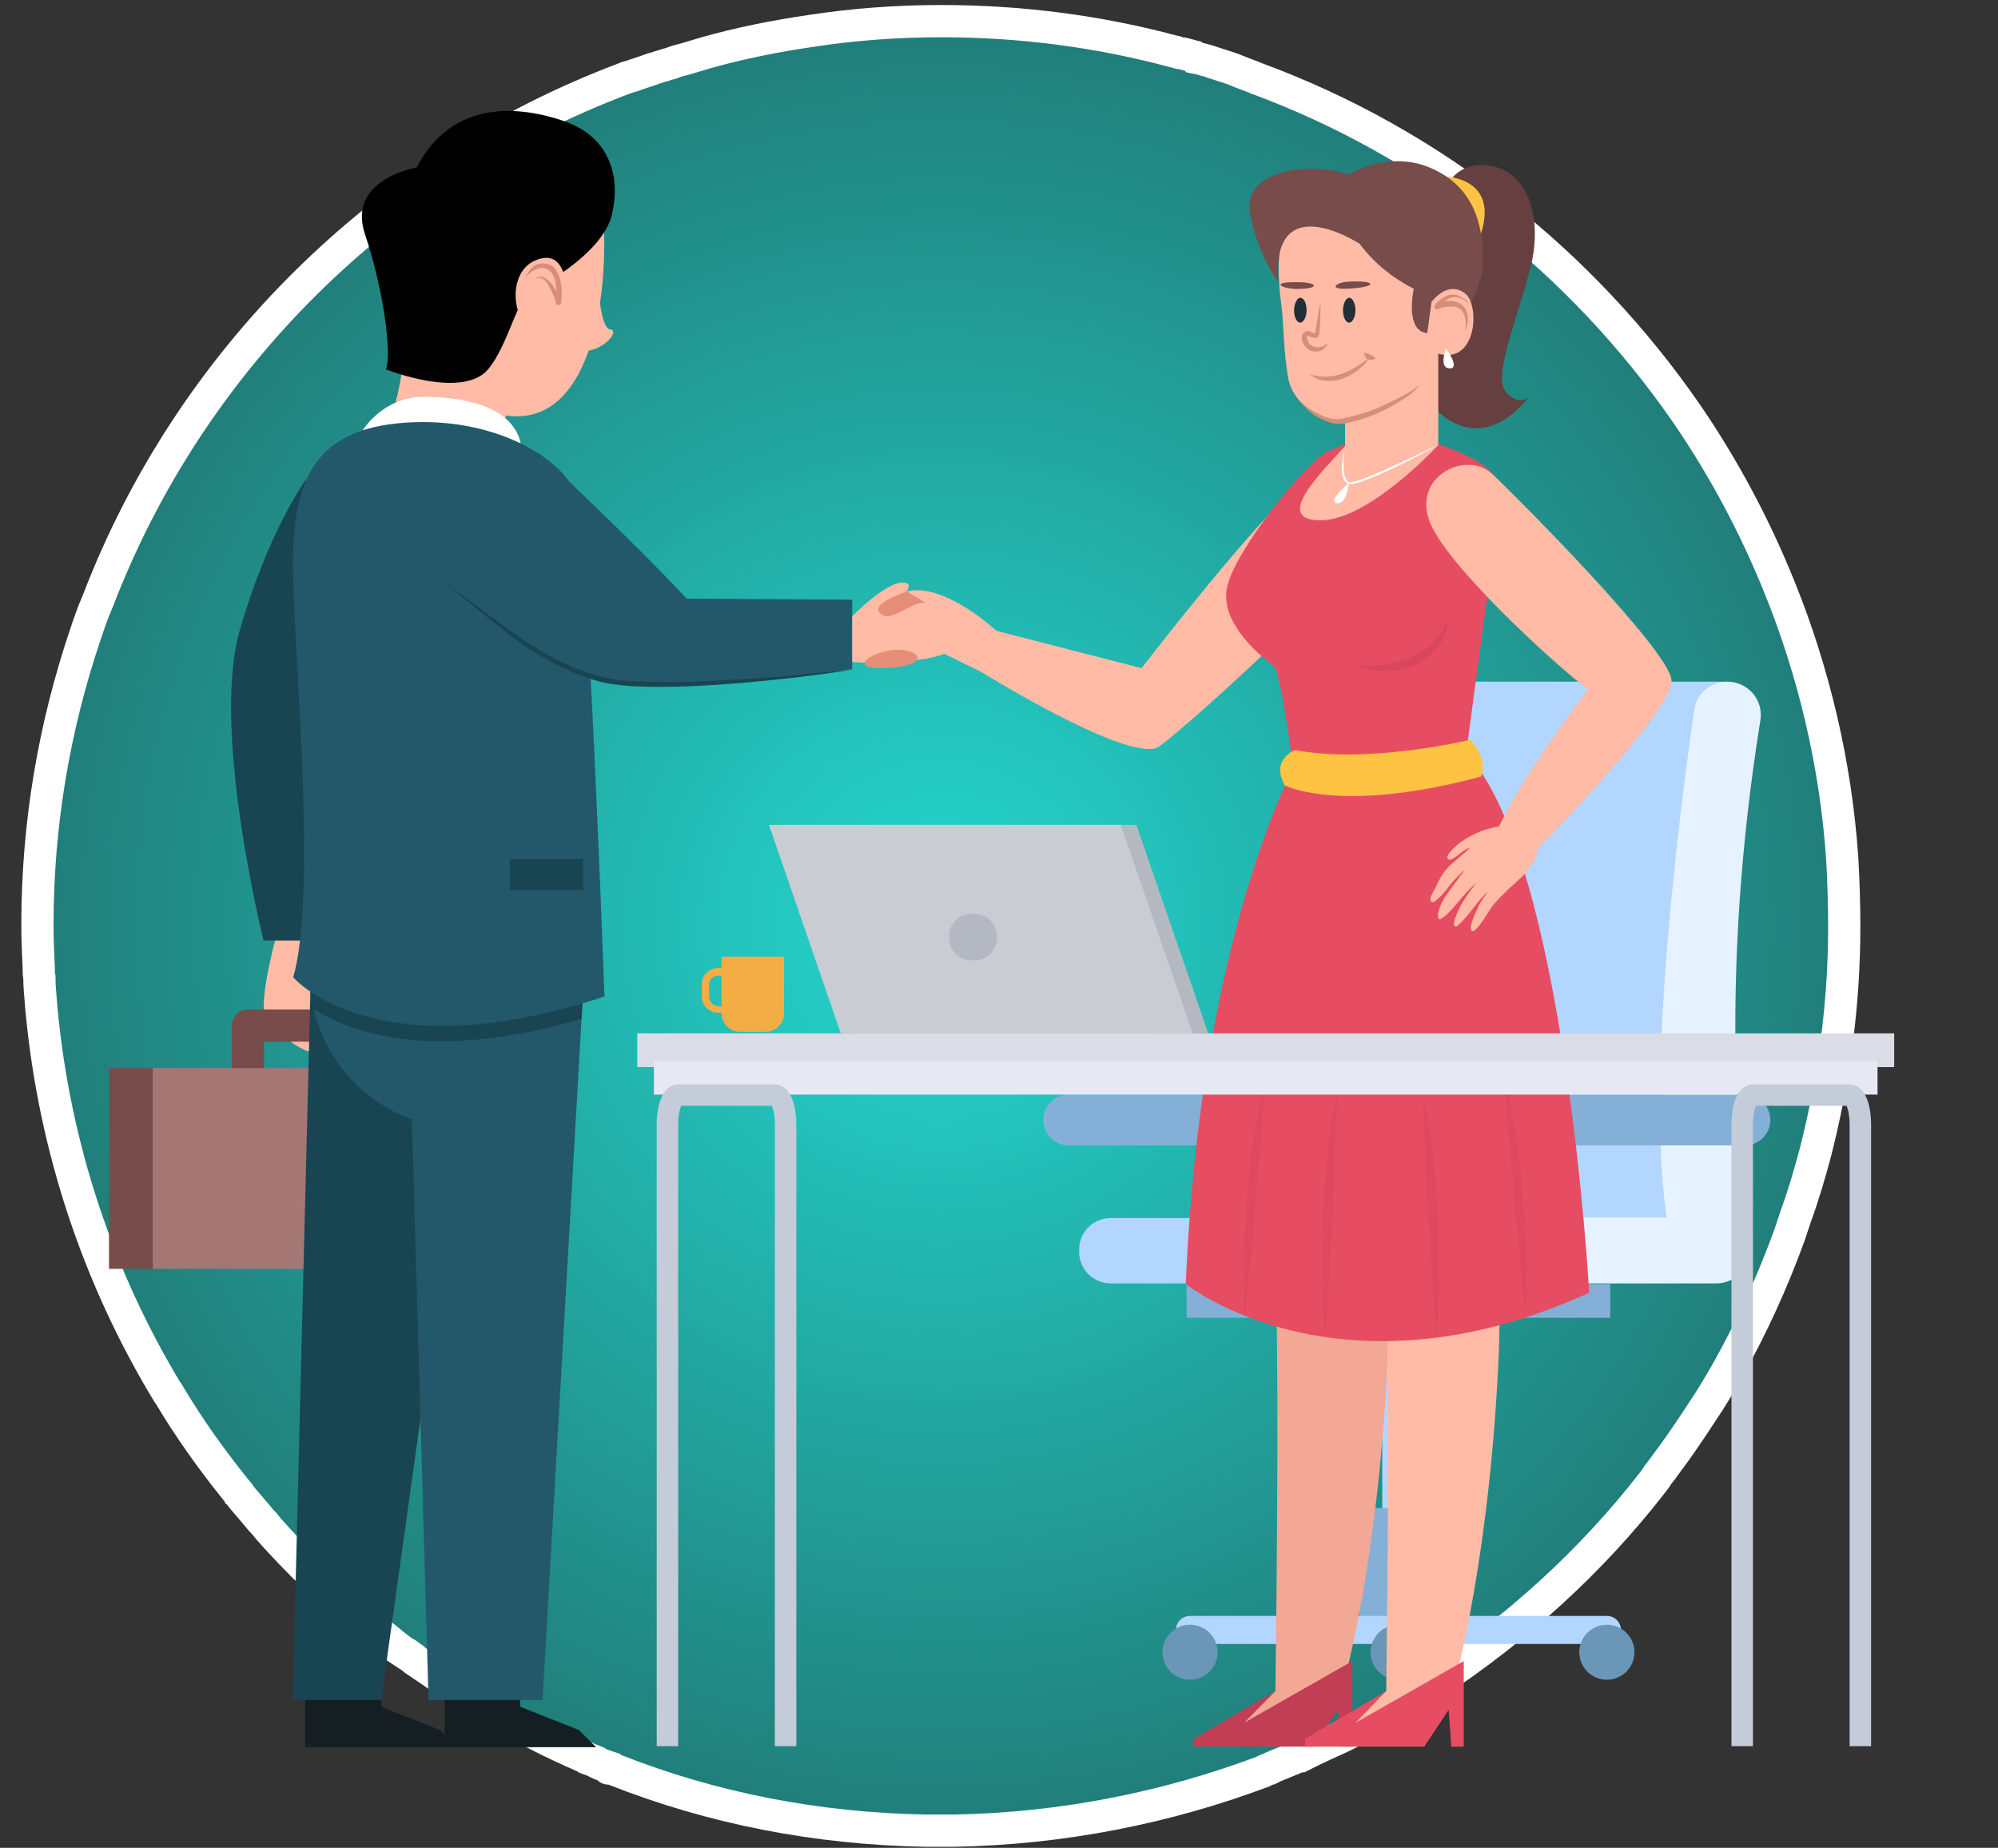 <svg width="186" height="172" viewBox="0 0 186 172" fill="none" xmlns="http://www.w3.org/2000/svg">
<rect x="0" y="0" width="186" height="172" fill="#333333" stroke="none"/>
<g clip-path="url(#clip0)">
<path d="M167.159 113.258L167.152 113.277L167.146 113.296L166.598 114.939C165.026 119.284 163.093 123.508 160.86 127.49C160.068 128.889 159.292 130.2 158.403 131.502L158.395 131.514L158.387 131.526C157.343 133.122 156.259 134.745 155.124 136.237L155.096 136.274L155.07 136.313C154.865 136.62 154.658 136.881 154.408 137.192L154.345 137.271L154.293 137.357C154.159 137.581 154.023 137.766 153.793 138.053L153.786 138.062L153.78 138.07C148.106 145.368 141.157 151.651 133.35 156.794C132.579 157.268 131.781 157.759 131.036 158.253C130.5 158.551 129.941 158.862 129.322 159.233L129.31 159.24L129.299 159.247C128.367 159.829 127.369 160.358 126.314 160.916L126.3 160.923L126.287 160.931C125.721 161.245 125.227 161.518 124.744 161.732L124.732 161.738L124.719 161.744C124.425 161.881 124.121 162.019 123.814 162.158C123.222 162.427 122.616 162.702 122.036 162.992L122.706 164.333L122.036 162.992C121.949 163.035 121.843 163.082 121.697 163.147L121.683 163.153C121.566 163.205 121.42 163.27 121.279 163.339C121.093 163.418 120.892 163.499 120.672 163.587L120.662 163.59C120.437 163.68 120.193 163.778 119.961 163.877C119.765 163.961 119.552 164.046 119.318 164.14C119.09 164.231 118.842 164.33 118.607 164.431L118.48 164.485L118.365 164.561C118.362 164.564 118.342 164.575 118.284 164.601C118.256 164.614 118.238 164.623 118.214 164.633C118.199 164.64 118.182 164.648 118.159 164.658C117.944 164.706 117.788 164.783 117.726 164.814C117.677 164.838 117.621 164.869 117.562 164.906C108.659 168.249 98.925 170.218 88.834 170.399H87.616H87.614H87.612H87.61H87.608H87.606H87.603H87.601H87.599H87.597H87.595H87.593H87.59H87.588H87.586H87.584H87.582H87.58H87.577H87.575H87.573H87.571H87.569H87.567H87.564H87.562H87.56H87.558H87.556H87.554H87.551H87.549H87.547H87.545H87.543H87.541H87.538H87.536H87.534H87.532H87.53H87.528H87.525H87.523H87.521H87.519H87.517H87.515H87.513H87.51H87.508H87.506H87.504H87.502H87.499H87.497H87.495H87.493H87.491H87.489H87.487H87.484H87.482H87.48H87.478H87.476H87.474H87.471H87.469H87.467H87.465H87.463H87.46H87.458H87.456H87.454H87.452H87.45H87.448H87.445H87.443H87.441H87.439H87.437H87.434H87.432H87.43H87.428H87.426H87.424H87.422H87.419H87.417H87.415H87.413H87.411H87.409H87.406H87.404H87.402H87.4H87.398H87.396H87.393H87.391H87.389H87.387H87.385H87.383H87.38H87.378H87.376H87.374H87.372H87.37H87.368H87.365H87.363H87.361H87.359H87.357H87.355H87.352H87.35H87.348H87.346H87.344H87.341H87.339H87.337H87.335H87.333H87.331H87.329H87.326H87.324H87.322H87.32H87.318H87.316H87.313H87.311H87.309H87.307H87.305H87.302H87.3H87.298H87.296H87.294H87.292H87.29H87.287H87.285H87.283H87.281H87.279H87.277H87.274H87.272H87.27H87.268H87.266H87.264H87.261H87.259H87.257H87.255H87.253H87.251H87.248H87.246H87.244H87.242H87.24H87.238H87.235H87.233H87.231H87.229H87.227H87.225H87.222H87.22H87.218H87.216H87.214H87.212H87.21H87.207H87.205H87.203H87.201H87.199H87.197H87.194H87.192H87.19H87.188H87.186H87.183H87.181H87.179H87.177H87.175H87.173H87.171H87.168H87.166H87.164H87.162H87.16H87.157H87.155H87.153H87.151H87.149H87.147H87.144H87.142H87.14H87.138H87.136H87.134H87.132H87.129H87.127H87.125H87.123H87.121H87.119H87.116H87.114H87.112H87.11H87.108H87.106H87.103H87.101H87.099H87.097H87.095H87.093H87.09H87.088H87.086H87.084H87.082H87.08H87.077H87.075H87.073H87.071H87.069H87.067H87.064H87.062H87.06H87.058H87.056H87.054H87.052H87.049H87.047H87.045H87.043H87.041H87.038H87.036H87.034H87.032H87.03H87.028H87.025H87.023H87.021H87.019H87.017H87.015H87.013H87.01H87.008H87.006H87.004H87.002H86.999H86.997H86.995H86.993H86.991H86.989H86.987H86.984H86.982H86.98H86.978H86.976H86.974H86.971H86.969H86.967H86.965H86.963H86.961H86.958H86.956H86.954H86.952H86.95H86.948H86.945H86.943H86.941H86.939H86.937H86.935H86.932H86.93H86.928H86.926H86.924H86.922H86.919H86.917H86.915H86.913H86.911H86.909H86.906H86.904H86.902H86.9H86.898H86.896H86.894H86.891H86.889H86.887H86.885H86.883H86.88H86.878H86.876H86.874H86.872H86.87H86.868H86.865H86.863H86.861H86.859H86.857H86.855H86.852H86.85H86.848H86.846H86.844H86.841H86.839H86.837H86.835H86.833H86.831H86.829H86.826H86.824H86.822H86.82H86.818H86.816H86.813H86.811H86.809H86.807H86.805H86.803H86.8H86.798H86.796H86.794H86.792H86.79H86.787H86.785H86.783H86.781H86.779H86.777H86.774H86.772H86.77H86.768H86.766H86.764H86.761H86.759H86.757H86.755H86.753H86.751H86.749H86.746H86.744H86.742H86.74H86.738H86.736H86.733H86.731H86.729H86.727H86.725H86.722H86.72H86.718H86.716H86.714H86.712H86.71H86.707H86.705H86.703H86.701H86.699H86.697H86.694H86.692H86.69H86.688H86.686H86.683H86.681H86.679H86.677H86.675H86.673H86.671H86.668H86.666H86.664H86.662H86.66H86.658H86.655H86.653H86.651H86.649H86.647H86.645H86.642H86.64H86.638H86.636H86.634H86.632H86.629H86.627H86.625H86.623H86.621H86.619H86.616H86.614H86.612H86.61H86.608H86.606H86.603H86.601H86.599H86.597H86.595H86.593H86.591H86.588H86.586H86.584H86.582H86.58H86.578H86.575H86.573H86.571H86.569H86.567H86.564H86.562H86.56H86.558H86.556H86.554H86.552H86.549H86.547H86.545H86.543H86.541H86.538H86.536H86.534H86.532H86.53H86.528H86.525H86.523H86.521H86.519H86.517H86.515H86.513H86.51H86.508H86.507H86.507H86.506H86.505H86.505H86.504H86.503H86.502H86.502H86.501H86.5H86.5H86.499H86.498H86.497H86.497H86.496H86.495H86.495H86.494H86.493H86.492H86.492H86.491H86.49H86.49H86.489H86.488H86.487H86.487H86.486H86.485H86.484H86.484H86.483H86.482H86.481H86.481H86.48H86.479H86.479H86.478H86.477H86.477H86.476H86.475H86.474H86.474H86.473H86.472H86.471H86.471H86.47H86.469H86.469H86.468H86.467H86.466H86.466H86.465H86.464H86.463H86.463H86.462H86.461H86.461H86.46H86.459H86.459H86.458H86.457H86.456H86.456H86.455H86.454H86.453H86.453H86.452H86.451H86.451H86.45H86.449H86.448H86.448H86.447H86.446H86.445H86.445H86.444H86.443H86.443H86.442H86.441H86.44H86.44H86.439H86.438H86.438H86.437H86.436H86.435H86.435H86.434H86.433H86.433H86.432H86.431H86.43H86.43H86.429H86.428H86.427H86.427H86.426H86.425H86.425H86.424H86.423H86.422H86.422H86.421H86.42H86.419H86.419H86.418H86.417H86.417H86.416H86.415H86.415H86.414H86.413H86.412H86.412H86.411H86.41H86.409H86.409H86.408H86.407H86.406H86.406H86.405H86.404H86.404H86.403H86.402H86.401H86.401H86.4H86.399H86.399H86.398H86.397H86.396H86.396H86.395H86.394H86.394H86.393H86.392H86.391H86.391H86.39H86.389H86.388H86.388H86.387H86.386H86.386H86.385H86.384H86.383H86.383H86.382H86.381H86.38H86.38H86.379H86.378H86.378H86.377H86.376H86.376H86.375H86.374H86.373H86.373H86.372H86.371H86.371H86.37H86.369H86.368H86.368H86.367H86.366H86.365H86.365H86.364H86.363H86.362H86.362H86.361H86.36H86.36H86.359H86.358H86.358H86.357H86.356H86.355H86.355H86.354H86.353H86.352H86.352H86.351H86.35H86.35H86.349H86.348H86.347H86.347H86.346H86.345H86.344H86.344H86.343H86.342H86.342H86.341H86.34H86.339H86.339H86.338H86.337H86.337H86.336H86.335H86.334H86.334H86.333H86.332H86.332H86.331H86.33H86.329H86.329H86.328H86.327H86.326H86.326H86.325H86.324H86.324H86.323H86.322H86.321H86.321H86.32H86.319H86.319H86.318H86.317H86.316H86.316H86.315H86.314H86.314H86.313H86.312H86.311H86.311H86.31H86.309H86.308H86.308H86.307H86.306H86.305H86.305H86.304H86.303H86.303H86.302H86.301H86.3H86.3H86.299H86.298H86.298H86.297H86.296H86.295H86.295H86.294H86.293H86.293H86.292H86.291H86.29H86.29H86.289H86.288H86.287H86.287H86.286H86.285H86.285H86.284H86.283H86.282H86.282H86.281H86.28H86.28H86.279H86.278H86.277H86.277H86.276H86.275H86.275H86.274H86.273H86.272H86.272H86.271H86.27H86.269H86.269H86.268H86.267H86.267H86.266H86.265H86.264H86.264H86.263H86.262H86.261H86.261H86.26H86.259H86.259H86.258H86.257H86.257H86.256H86.255H86.254H86.254H86.253H86.252H86.251H86.251H86.25H86.249H86.249H86.248H86.247H86.246H86.246H86.245H86.244H86.243H86.243H86.242H86.241H86.241H86.24H86.239H86.238H86.238H86.237H86.236H86.236H86.235H86.234H86.233H86.233H86.232H86.231H86.231H86.23H86.229H86.228H86.228H86.227H86.226H86.225H86.225H86.224H86.223H86.223H86.222H86.221H86.22H86.22H86.219H86.218H86.218H86.217H86.216H86.215H86.215H86.214H86.213H86.213H86.212H86.211H86.21H86.21H86.209H86.208H86.207H86.207H86.206H86.205H86.204H86.204H86.203H86.202H86.202H86.201H86.2H86.2H86.199H86.198H86.197H86.197H86.196H86.195H86.194H86.194H86.193H86.192H86.192H86.191H86.19H86.189H86.189H86.188H86.187H86.186H86.186H86.185H86.184H86.184H86.183H86.182H86.181H86.181H86.18H86.179H86.179H86.178H86.177H86.176H86.176H86.175H86.174H86.174H86.173H86.172H86.171H86.171H86.17H86.169H86.168H86.168H86.167H86.166H86.166H86.165H86.164H86.163H86.163H86.162H86.161H86.16H86.16H86.159H86.158H86.158H86.157H86.156H86.156H86.155H86.154H86.153H86.153C75.95 170.217 66.242 168.29 57.263 164.746L57.199 164.714C57.117 164.673 57.044 164.644 56.986 164.623C56.978 164.621 56.97 164.618 56.962 164.615L56.907 164.56L56.571 164.448C56.189 164.321 55.919 164.229 55.66 164.099L55.508 164.023L55.462 163.978L55.176 163.863C55.062 163.818 54.955 163.781 54.875 163.753L54.818 163.734C54.761 163.714 54.723 163.702 54.684 163.687C54.657 163.677 54.64 163.67 54.629 163.666L54.52 163.583L54.362 163.514C52.833 162.842 51.391 162.181 50.019 161.466L50.008 161.46L49.996 161.454C49.617 161.265 49.329 161.119 49.049 160.932L48.976 160.884L48.899 160.844C45.941 159.336 43.111 157.651 40.406 155.729L40.397 155.723C40.075 155.498 39.74 155.275 39.422 155.063L39.415 155.058C39.127 154.866 38.853 154.684 38.593 154.504C38.584 154.495 38.575 154.485 38.566 154.476L38.461 154.371L38.337 154.289C38.338 154.289 38.334 154.287 38.325 154.28C38.321 154.277 38.316 154.273 38.311 154.269C38.303 154.264 38.295 154.258 38.285 154.25C38.279 154.245 38.171 154.16 38.135 154.133C38.015 154.04 37.825 153.9 37.584 153.777C37.58 153.774 37.575 153.771 37.568 153.766L37.561 153.761C37.529 153.74 37.473 153.703 37.398 153.659C36.934 153.311 36.511 152.99 36.092 152.624L36.057 152.593L36.02 152.565C32.337 149.729 28.898 146.595 25.763 143.163C25.581 142.952 25.427 142.783 25.287 142.63C25.064 142.385 24.876 142.179 24.67 141.904L24.606 141.819L24.53 141.743C24.29 141.503 24.092 141.258 23.841 140.944C23.693 140.76 23.548 140.596 23.429 140.463L23.421 140.454C23.295 140.312 23.197 140.202 23.102 140.083C22.995 139.95 22.867 139.803 22.765 139.685C22.729 139.644 22.697 139.607 22.669 139.575C22.543 139.428 22.451 139.313 22.378 139.204L22.296 139.08L22.191 138.975C22.186 138.971 22.182 138.966 22.178 138.963L22.153 138.912L22.051 138.785C19.749 135.94 17.637 132.985 15.77 129.857L15.675 129.696L15.609 129.63C9.195 119.037 5.056 106.892 3.85 93.845C3.826 93.487 3.797 93.156 3.77 92.84C3.717 92.239 3.67 91.697 3.67 91.135V90.986L3.641 90.84C3.613 90.702 3.608 90.543 3.608 90.212V90.178L3.607 90.144C3.545 88.787 3.485 87.405 3.485 86.091C3.485 76.664 5.057 67.66 7.901 59.196L7.902 59.193C8.275 58.076 8.623 57.037 9.081 56.006L9.097 55.97L9.111 55.933C17.698 33.516 35.662 15.745 58.164 7.284L58.237 7.256L58.307 7.221L58.307 7.221C58.31 7.22 58.345 7.204 58.438 7.179C58.483 7.166 58.534 7.153 58.596 7.138C58.612 7.134 58.631 7.13 58.652 7.125C58.699 7.114 58.754 7.1 58.8 7.089L58.856 7.075L58.91 7.057C59.045 7.012 59.157 6.967 59.232 6.937L59.239 6.934C59.318 6.903 59.358 6.887 59.403 6.872L58.929 5.449L59.403 6.872L59.772 6.749L59.785 6.745L59.797 6.741L60.741 6.408C61.001 6.351 61.223 6.27 61.355 6.222C61.364 6.219 61.373 6.216 61.38 6.213C61.568 6.145 61.611 6.133 61.638 6.129L61.754 6.11L61.865 6.072C62.048 6.012 62.185 5.966 62.371 5.92L62.487 5.891L62.597 5.844C62.898 5.715 63.267 5.619 63.786 5.49L63.82 5.481L63.854 5.471L65.689 4.921C68.873 4.021 72.189 3.358 75.52 2.874L75.532 2.872C79.455 2.269 83.503 1.967 87.616 1.967C95.12 1.967 102.376 2.934 109.327 4.806L109.518 4.858H109.535C109.785 4.957 110.006 4.977 110.125 4.98C110.194 4.996 110.273 5.017 110.374 5.046C110.39 5.051 110.408 5.056 110.427 5.061C110.527 5.09 110.663 5.129 110.81 5.164C110.924 5.205 111.021 5.229 111.082 5.243L111.194 5.355L111.639 5.444C111.712 5.458 111.797 5.483 111.964 5.533L111.983 5.538C112.114 5.578 112.305 5.635 112.51 5.679C112.539 5.687 112.588 5.705 112.699 5.746L112.718 5.753C112.818 5.791 112.984 5.853 113.167 5.903C113.409 5.984 113.627 6.052 113.831 6.117C114.304 6.266 114.702 6.393 115.158 6.582C115.475 6.721 115.799 6.841 116.074 6.942L116.093 6.949C116.394 7.06 116.64 7.151 116.865 7.25L116.909 7.27L116.954 7.287C133.338 13.328 147.251 24.386 156.993 38.473C160.437 43.484 163.34 48.923 165.639 54.606L165.639 54.606C168.843 62.52 170.899 71.095 171.504 79.97C171.625 82.219 171.686 84.219 171.686 86.275C171.686 93.46 170.719 100.53 169.025 107.182C168.478 109.246 167.876 111.288 167.159 113.258ZM56.653 164.617H56.651C56.632 164.617 56.636 164.617 56.653 164.617ZM57.153 164.806C57.154 164.807 57.156 164.809 57.157 164.81L57.153 164.806Z" fill="url(#paint0_radial)" stroke="white" stroke-width="3"/>
<path d="M130.355 106.616H99.491C98.183 106.616 97.117 105.554 97.117 104.25C97.117 102.946 98.183 101.884 99.491 101.884H130.355C131.663 101.884 132.729 102.946 132.729 104.25C132.729 105.554 131.663 106.616 130.355 106.616Z" fill="#84B0D8"/>
<path d="M119.404 116.853C119.404 116.853 116.11 87.688 120.519 68.325C121.197 65.428 123.813 63.448 126.769 63.448H160.734V116.853H119.404Z" fill="#B2D6FD"/>
<path d="M110.461 122.659H149.901V119.521H110.461V122.659Z" fill="#84B0D8"/>
<path d="M128.679 151.738H131.635V122.622H128.679V151.738Z" fill="#B2D6FD"/>
<path d="M126.547 151.727H133.767V140.379H126.547V151.727Z" fill="#84B0D8"/>
<path d="M149.59 153.019H110.78C110.053 153.019 109.472 152.44 109.472 151.716C109.472 150.991 110.053 150.412 110.78 150.412H149.59C150.317 150.412 150.898 150.991 150.898 151.716C150.898 152.44 150.317 153.019 149.59 153.019Z" fill="#B2D6FD"/>
<path d="M149.59 156.351C151.008 156.351 152.158 155.205 152.158 153.792C152.158 152.379 151.008 151.233 149.59 151.233C148.172 151.233 147.022 152.379 147.022 153.792C147.022 155.205 148.172 156.351 149.59 156.351Z" fill="#6A96B7"/>
<path d="M130.161 156.351C131.579 156.351 132.729 155.205 132.729 153.792C132.729 152.379 131.579 151.233 130.161 151.233C128.742 151.233 127.593 152.379 127.593 153.792C127.593 155.205 128.742 156.351 130.161 156.351Z" fill="#6A96B7"/>
<path d="M110.78 156.351C112.198 156.351 113.348 155.205 113.348 153.792C113.348 152.379 112.198 151.233 110.78 151.233C109.362 151.233 108.212 152.379 108.212 153.792C108.212 155.205 109.362 156.351 110.78 156.351Z" fill="#6A96B7"/>
<path d="M103.416 113.376H143.388V119.461H103.416C101.768 119.461 100.46 118.157 100.46 116.515V116.322C100.46 114.68 101.768 113.376 103.416 113.376Z" fill="#B2D6FD"/>
<path d="M160.782 63.448C159.232 63.448 157.924 64.559 157.73 66.056C156.519 74.313 153.127 100.001 155.162 113.328H139.706C138.01 113.328 136.605 114.728 136.605 116.418V116.37C136.605 118.06 138.01 119.46 139.706 119.46H159.765C161.655 119.46 163.06 117.819 162.866 115.984C161.848 108.161 160.056 90.827 163.883 67.021C164.174 65.138 162.72 63.448 160.782 63.448Z" fill="#E6F2FF"/>
<path d="M162.43 106.616H131.566C130.258 106.616 129.192 105.554 129.192 104.25C129.192 102.946 130.258 101.884 131.566 101.884H162.43C163.738 101.884 164.804 102.946 164.804 104.25C164.804 105.554 163.738 106.616 162.43 106.616Z" fill="#84B0D8"/>
<path d="M124.879 157.413C124.879 157.413 127.98 147.08 129.046 129.069C130.161 111.01 127.06 108.113 124.443 108.354C121.827 108.596 118.581 111.59 118.775 118.688C119.114 131.87 118.726 157.413 118.726 157.413L114.705 160.021L118.145 160.745L124.879 157.413Z" fill="#F2A894"/>
<path d="M125.897 162.58V154.613L115.819 160.359L118.726 157.413L111.119 161.856L111.168 162.58H122.263L124.54 159.152L124.734 162.58H125.897Z" fill="#C13E54"/>
<path d="M92.756 58.716C92.756 58.716 87.911 54.177 84.422 55.046C80.933 55.915 81.079 58.136 83.017 58.716C84.955 59.295 92.756 63.255 92.756 63.255V58.716Z" fill="#FFBBA6"/>
<path d="M92.756 58.716L91.399 62.579C91.399 62.579 104.384 70.643 107.63 69.629C108.842 69.243 127.835 51.956 129.094 48.479C130.354 45.003 126.187 40.85 121.681 44.423C117.175 47.996 106.274 62.193 106.274 62.193L92.756 58.716Z" fill="#FFBBA6"/>
<path d="M135.2 157.413C135.2 157.413 138.301 147.08 139.367 129.069C140.481 111.01 137.38 108.113 134.764 108.354C132.147 108.596 128.901 111.59 129.095 118.688C129.434 131.87 129.046 157.413 129.046 157.413L125.025 160.021L128.465 160.745L135.2 157.413Z" fill="#FFBBA6"/>
<path d="M136.266 162.58V154.613L126.188 160.359L129.046 157.413L121.488 161.856V162.58H132.583L134.86 159.152L135.103 162.58H136.266Z" fill="#E64D62"/>
<path d="M136.12 72.96C136.12 72.96 129.095 77.016 120.712 74.023C120.712 74.023 119.356 62.531 118.532 61.951C117.708 61.323 113.541 58.185 114.22 54.708C114.898 51.28 121.778 42.733 123.716 41.961C126.381 40.85 129.627 39.546 135.539 41.961C141.45 44.375 140.142 47.417 139.415 49.928C138.736 52.439 136.847 67.601 136.12 72.96Z" fill="#E64D62"/>
<g opacity="0.6">
<path opacity="0.6" d="M134.763 57.943C134.763 58.812 134.327 59.682 133.746 60.358C133.601 60.551 133.455 60.696 133.261 60.84C133.116 60.985 132.922 61.13 132.728 61.275C132.535 61.42 132.341 61.517 132.147 61.661C131.953 61.758 131.759 61.903 131.566 61.951C130.742 62.289 129.87 62.482 128.998 62.482C128.562 62.482 128.126 62.434 127.689 62.386C127.253 62.289 126.866 62.193 126.43 62.048V61.951H127.641C128.029 61.903 128.465 61.903 128.852 61.855C129.676 61.71 130.451 61.565 131.226 61.227C131.953 60.889 132.68 60.454 133.261 59.923C133.843 59.344 134.327 58.668 134.618 57.943H134.763Z" fill="#C13E54"/>
</g>
<path d="M147.942 120.329C147.942 120.329 145.713 79.865 136.508 70.112L120.422 71.464C120.422 71.464 111.7 87.446 110.392 119.509C110.392 119.557 124.734 130.904 147.942 120.329Z" fill="#E64D62"/>
<g opacity="0.6">
<g opacity="0.6">
<path opacity="0.6" d="M115.867 122.647C115.77 120.763 115.77 118.88 115.819 117.045C115.867 115.162 115.964 113.327 116.11 111.444C116.255 109.561 116.449 107.726 116.74 105.843C117.03 104.008 117.369 102.125 117.902 100.338C117.709 102.222 117.563 104.056 117.369 105.891L116.933 111.444L116.449 116.997C116.255 118.929 116.061 120.763 115.867 122.647Z" fill="#C13E54"/>
</g>
<g opacity="0.6">
<path opacity="0.6" d="M142.031 122.647C141.838 120.764 141.644 118.881 141.45 116.949L140.965 111.3L140.481 105.602C140.336 103.719 140.19 101.836 140.093 99.904C140.481 101.787 140.82 103.622 141.111 105.554C141.401 107.437 141.595 109.32 141.741 111.252C141.886 113.135 142.031 115.066 142.08 116.949C142.177 118.833 142.128 120.716 142.031 122.647Z" fill="#C13E54"/>
</g>
<g opacity="0.6">
<path opacity="0.6" d="M123.378 124.434C123.087 120.523 123.087 116.611 123.232 112.652C123.329 110.672 123.426 108.741 123.668 106.761C123.862 104.829 124.153 102.85 124.637 100.967C124.443 102.898 124.347 104.878 124.298 106.809L124.056 112.652C123.862 116.611 123.717 120.523 123.378 124.434Z" fill="#C13E54"/>
</g>
<g opacity="0.6">
<path opacity="0.6" d="M133.746 124.579C133.552 122.647 133.407 120.716 133.31 118.784C133.165 116.853 133.116 114.921 132.971 112.99L132.438 101.353C132.826 103.236 133.116 105.167 133.359 107.099C133.552 109.03 133.698 110.962 133.795 112.893C133.892 114.825 133.94 116.756 133.94 118.736C133.94 120.716 133.892 122.647 133.746 124.579Z" fill="#C13E54"/>
</g>
</g>
<path d="M136.895 68.856C136.895 68.856 127.544 71.125 120.567 69.822C120.567 69.822 118.241 70.642 119.598 73.105C119.598 73.105 124.782 75.809 137.864 72.284C137.913 72.284 138.591 70.739 136.895 68.856Z" fill="#FFC343"/>
<path d="M134.715 17.287C134.715 17.287 135.684 14.872 138.882 15.452C142.031 16.031 143.727 19.991 142.467 24.964C141.159 29.938 139.027 34.911 140.142 36.408C141.256 37.856 142.274 36.987 142.274 36.987C142.274 36.987 138.058 43.071 133.116 37.567C130.064 34.138 134.715 17.287 134.715 17.287Z" fill="#664040"/>
<path d="M134.376 16.417C134.376 16.417 140.093 16.417 137.573 22.55C137.573 22.55 133.407 18.204 134.376 16.417Z" fill="#FFC343"/>
<path d="M125.218 41.526V32.738L133.891 31.096V41.43C133.891 41.43 127.447 48.431 122.941 48.431C118.435 48.431 122.99 43.989 125.218 41.526Z" fill="#FFBBA6"/>
<path d="M125.219 41.526C125.122 42.057 125.074 42.589 125.074 43.12C125.074 43.651 125.074 44.182 125.316 44.617C125.365 44.665 125.413 44.713 125.413 44.761C125.462 44.81 125.51 44.81 125.559 44.858C125.655 44.906 125.752 44.906 125.898 44.858C126.14 44.81 126.382 44.761 126.624 44.665C127.109 44.52 127.593 44.279 128.078 44.085C129.047 43.699 130.016 43.216 130.985 42.782L133.844 41.43C132.923 41.961 132.003 42.444 131.034 42.927C130.113 43.409 129.144 43.844 128.175 44.279C127.69 44.472 127.206 44.665 126.673 44.858C126.431 44.955 126.14 45.003 125.898 45.051C125.752 45.051 125.607 45.099 125.462 45.003C125.413 44.955 125.316 44.906 125.268 44.858C125.219 44.81 125.171 44.761 125.122 44.665C124.88 44.134 124.88 43.603 124.929 43.071C125.026 42.589 125.122 42.057 125.219 41.526Z" fill="white"/>
<path d="M125.558 44.955C125.558 44.955 123.474 46.741 124.444 46.838C125.413 46.983 125.558 44.955 125.558 44.955Z" fill="white"/>
<path d="M124.201 39.209C123.184 39.112 120.422 37.76 119.937 35.249C119.501 33.028 119.453 29.455 119.307 28.585C118.581 23.322 119.55 21.053 119.937 19.894C120.519 18.059 125.073 15.596 129.337 16.659C133.262 17.625 136.12 20.956 135.49 25.543C134.86 30.131 133.504 33.318 133.262 34.09C132.244 37.325 125.558 39.353 124.201 39.209Z" fill="#FFBBA6"/>
<path d="M121.052 37.373C121.439 37.712 121.875 38.05 122.312 38.291C122.748 38.532 123.232 38.774 123.717 38.919C123.959 38.967 124.201 39.015 124.443 39.015C124.686 39.015 124.928 38.967 125.17 38.919C125.655 38.822 126.188 38.677 126.672 38.532C127.641 38.243 128.61 37.856 129.531 37.373C130.015 37.132 130.451 36.939 130.936 36.649C131.372 36.408 131.808 36.118 132.196 35.78C131.566 36.649 130.597 37.18 129.725 37.712C128.804 38.243 127.835 38.677 126.818 39.015C126.285 39.16 125.8 39.305 125.267 39.401C125.025 39.45 124.734 39.45 124.443 39.45C124.153 39.45 123.862 39.353 123.62 39.257C122.554 38.87 121.682 38.243 121.052 37.373Z" fill="#D88D79"/>
<path d="M138.058 24.481C138.058 24.481 137.816 29.503 133.746 30.855C129.676 32.207 131.856 23.467 133.649 22.936C135.345 22.405 137.671 22.695 138.058 24.481Z" fill="#774C4B"/>
<path d="M138.058 24.481C138.058 24.481 135.006 29.696 133.649 27.716C133.649 27.716 129.434 26.557 126.575 22.694C124.346 21.294 118.387 18.638 119.017 26.268C119.017 26.268 117.03 23.66 116.352 19.749C115.673 15.838 122.069 14.969 125.509 16.272C125.509 16.272 129.24 13.906 133.213 15.645C137.186 17.383 138.107 20.86 138.058 24.481Z" fill="#774C4B"/>
<path d="M133.262 28.102C133.262 28.102 134.764 26.026 136.411 27.33C137.913 28.537 137.428 35.104 132.68 32.4L133.262 28.102Z" fill="#FFBBA6"/>
<path d="M134.618 32.4C134.618 32.4 133.892 34.283 134.958 34.283C135.975 34.332 134.618 32.4 134.618 32.4Z" fill="white"/>
<path d="M136.749 28.295C136.555 28.102 136.313 27.909 136.022 27.764C135.78 27.668 135.489 27.619 135.247 27.668C134.714 27.764 134.327 28.15 133.939 28.633L133.648 28.247C134.036 28.102 134.472 28.006 134.908 28.006C135.344 28.006 135.829 28.102 136.168 28.44C136.507 28.778 136.652 29.213 136.652 29.647C136.652 30.082 136.555 30.468 136.362 30.854C136.458 30.468 136.507 30.034 136.41 29.696C136.362 29.309 136.168 28.971 135.925 28.778C135.683 28.585 135.296 28.488 134.956 28.537C134.569 28.537 134.181 28.633 133.842 28.778C133.697 28.826 133.6 28.778 133.551 28.633C133.503 28.537 133.551 28.44 133.6 28.392C133.794 28.15 134.036 27.909 134.278 27.764C134.52 27.571 134.86 27.426 135.199 27.426C135.538 27.378 135.877 27.523 136.119 27.716C136.41 27.812 136.604 28.054 136.749 28.295Z" fill="#D88D79"/>
<path d="M123.619 31.917C123.522 32.207 123.28 32.497 122.941 32.642C122.602 32.786 122.166 32.738 121.827 32.545C121.487 32.304 121.245 31.966 121.197 31.531C121.197 31.483 121.197 31.434 121.197 31.338C121.197 31.29 121.197 31.193 121.294 31.048C121.391 30.903 121.584 30.807 121.681 30.807C121.778 30.807 121.875 30.807 121.924 30.855C122.117 30.903 122.214 31 122.311 31C122.36 31 122.36 31 122.36 31C122.36 31 122.311 31.048 122.36 31.048C122.36 31.048 122.457 30.952 122.457 30.807L122.602 29.986C122.699 29.407 122.796 28.875 122.893 28.296C122.893 28.296 122.893 28.296 122.941 28.296C122.941 28.875 122.893 29.455 122.893 30.034C122.893 30.324 122.844 30.614 122.844 30.903C122.844 31.048 122.796 31.193 122.699 31.338C122.602 31.483 122.408 31.483 122.263 31.434C122.117 31.386 121.972 31.338 121.827 31.29C121.778 31.29 121.681 31.29 121.681 31.29C121.633 31.338 121.633 31.386 121.681 31.483C121.73 31.773 121.875 32.014 122.117 32.159C122.36 32.304 122.65 32.4 122.893 32.304C123.183 32.255 123.426 32.111 123.619 31.917C123.619 31.869 123.619 31.869 123.619 31.917C123.668 31.917 123.668 31.917 123.619 31.917Z" fill="#D88D79"/>
<path d="M121.633 28.875C121.633 29.503 121.342 30.034 121.052 30.034C120.712 30.034 120.47 29.503 120.47 28.875C120.47 28.247 120.761 27.716 121.052 27.716C121.391 27.716 121.633 28.247 121.633 28.875Z" fill="#222F38"/>
<path d="M125.509 26.22C124.346 26.268 123.426 27.04 125.897 26.847C128.319 26.654 128.029 26.075 125.509 26.22Z" fill="#774C4B"/>
<path d="M120.761 26.896C119.404 26.896 118.193 26.268 120.519 26.268C122.796 26.22 122.941 26.896 120.761 26.896Z" fill="#774C4B"/>
<path d="M126.187 28.875C126.187 29.503 125.897 30.034 125.606 30.034C125.267 30.034 125.024 29.503 125.024 28.875C125.024 28.247 125.315 27.716 125.606 27.716C125.897 27.716 126.187 28.247 126.187 28.875Z" fill="#222F38"/>
<path d="M127.447 33.317C127.205 33.752 126.817 34.138 126.381 34.476C125.945 34.814 125.509 35.055 124.976 35.248C124.443 35.441 123.91 35.49 123.377 35.441C122.844 35.393 122.311 35.152 121.924 34.862C122.457 34.959 122.941 35.103 123.426 35.055C123.91 35.055 124.395 34.959 124.879 34.814C125.752 34.524 126.624 33.945 127.447 33.317Z" fill="#D88D79"/>
<path d="M128.077 33.318C127.883 33.511 127.641 33.559 127.399 33.462C127.302 33.414 127.157 33.366 127.108 33.221C127.011 33.124 127.011 32.98 127.011 32.835C127.302 32.883 127.399 32.931 127.544 32.98C127.69 33.076 127.835 33.173 128.077 33.318Z" fill="#D88D79"/>
<path d="M147.846 64.173C147.846 64.173 141.886 71.85 139.27 77.5L142.274 79.914C142.274 79.914 155.986 66.056 155.598 63.255C155.259 60.455 141.935 46.983 138.931 44.134C136.459 41.768 130.984 44.52 133.359 49.156C135.781 53.791 145.665 62.627 147.846 64.173Z" fill="#FFBBA6"/>
<path d="M140.529 82.666C139.851 83.342 139.221 83.873 138.688 84.694C138.591 84.839 137.283 87.06 136.992 86.626C136.702 86.239 137.38 84.984 137.574 84.501C137.816 83.922 138.155 83.535 138.494 83.004C137.477 83.922 136.799 85.177 135.781 86.094C135.684 86.191 135.49 86.288 135.393 86.191C135.345 86.143 135.345 85.998 135.345 85.95C135.636 84.549 136.556 83.342 137.428 82.183C136.895 82.666 136.266 83.294 135.733 83.97C135.297 84.501 134.764 85.129 134.182 85.515C134.037 85.612 133.94 85.612 133.891 85.418C133.843 85.274 133.843 85.129 133.891 84.984C133.94 84.743 134.037 84.453 134.134 84.211C134.327 83.777 134.57 83.39 134.86 83.004C135.442 82.232 135.684 81.845 136.411 80.928C136.266 81.024 135.248 81.99 134.957 82.425C134.279 83.342 133.552 84.018 133.358 83.97C132.971 83.922 133.262 83.246 133.407 83.052C133.891 82.183 134.037 81.604 134.715 80.831C135.248 80.252 136.314 79.479 136.847 78.9C136.217 79.093 135.781 79.672 135.151 79.962C135.054 80.01 134.909 80.059 134.812 79.962C134.667 79.865 134.764 79.624 134.86 79.479C136.508 77.306 140.578 76.196 142.031 77.258C144.842 79.286 141.401 81.845 140.529 82.666Z" fill="#FFBBA6"/>
<path d="M176.335 96.186H59.324V99.325H176.335V96.186Z" fill="#DADDE6"/>
<path d="M174.785 98.745H60.874V101.884H174.785V98.745Z" fill="#E6E9F4"/>
<path d="M73.133 162.532V104.636C73.133 103.14 72.697 101.932 72.115 101.932H63.152C62.57 101.932 62.134 103.14 62.134 104.636V162.532" stroke="#C3CCD8" stroke-width="2" stroke-miterlimit="10"/>
<path d="M173.186 162.532V104.636C173.186 103.14 172.75 101.932 172.169 101.932H163.205C162.624 101.932 162.188 103.14 162.188 104.636V162.532" stroke="#C3CCD8" stroke-width="2" stroke-miterlimit="10"/>
<path d="M105.79 76.775H73.036L79.722 96.186H112.476L105.79 76.775Z" fill="#B4B9C1"/>
<path d="M104.336 76.775H71.582L78.269 96.186H111.022L104.336 76.775Z" fill="#C9CCD3"/>
<path d="M90.915 85.08C93.434 85.322 93.434 89.136 90.915 89.378C90.818 89.378 90.721 89.378 90.576 89.378C90.479 89.378 90.333 89.378 90.236 89.378C87.717 89.136 87.717 85.322 90.236 85.08C90.333 85.08 90.43 85.08 90.576 85.08C90.721 85.08 90.818 85.08 90.915 85.08Z" fill="#B4B9C1"/>
<path d="M67.173 89.137V90.102H66.834C66.01 90.102 65.332 90.778 65.332 91.599V92.758C65.332 93.579 66.01 94.255 66.834 94.255H67.173V94.352C67.173 95.269 67.948 96.042 68.869 96.042H71.292C72.212 96.042 72.987 95.269 72.987 94.352V89.04H67.173V89.137ZM66.834 93.627C66.35 93.627 66.01 93.241 66.01 92.806V91.647C66.01 91.165 66.398 90.827 66.834 90.827H67.173V93.675H66.834V93.627Z" fill="#F4AC44"/>
<path d="M55.642 25.978C55.642 25.978 55.836 30.565 56.805 30.662C57.774 30.758 56.126 32.786 54.091 32.69C52.056 32.593 55.642 25.978 55.642 25.978Z" fill="#FFBBA6"/>
<path d="M47.114 38.677C55.932 39.933 57.192 24.578 55.738 16.321C54.576 9.754 39.313 13.81 38.102 18.011C37.375 20.522 37.52 32.207 37.52 32.207C37.86 36.022 34.759 43.989 34.759 43.989C41.494 50.701 45.176 47.803 45.176 47.803C45.418 44.617 47.114 38.677 47.114 38.677Z" fill="#FFBBA6"/>
<path d="M51.087 26.171C51.087 26.171 56.126 23.37 56.95 20.039C57.774 16.707 56.95 12.844 52.589 11.299C48.422 9.85 42.124 9.174 38.781 15.596C38.781 15.596 32.239 16.659 33.984 21.825C35.728 26.992 36.503 33.028 35.922 34.38C35.922 34.38 43.19 37.277 45.515 34.283C47.841 31.338 48.229 26.075 51.087 26.171Z" fill="black"/>
<path d="M52.757 27.22C52.708 25.916 52.321 23.116 49.753 24.275C47.233 25.434 47.621 29.876 49.704 30.842C51.836 31.856 52.854 29.297 52.757 27.22Z" fill="#FFBBA6"/>
<path d="M48.858 25.978C48.955 25.736 49.101 25.495 49.246 25.254C49.391 25.012 49.585 24.819 49.876 24.674C50.118 24.529 50.457 24.481 50.748 24.529C51.039 24.578 51.378 24.674 51.572 24.916C52.008 25.35 52.153 25.978 52.25 26.509C52.298 27.088 52.298 27.62 52.25 28.151C52.25 28.296 52.105 28.392 51.959 28.392C51.862 28.392 51.766 28.296 51.766 28.199C51.62 27.668 51.378 27.088 51.087 26.606C50.942 26.364 50.797 26.123 50.554 25.978C50.36 25.833 50.021 25.833 49.779 25.978C49.876 25.881 50.021 25.785 50.167 25.785C50.312 25.736 50.506 25.785 50.651 25.833C50.942 25.978 51.184 26.219 51.378 26.461C51.572 26.702 51.717 26.992 51.862 27.233C52.008 27.523 52.105 27.765 52.25 28.054L51.766 28.102C51.814 27.62 51.814 27.088 51.766 26.606C51.717 26.123 51.572 25.64 51.281 25.302C50.99 25.012 50.506 24.819 50.07 25.012C49.537 25.157 49.149 25.543 48.858 25.978Z" fill="#D88D79"/>
<path d="M26.086 85.756C26.086 85.756 23.954 93.096 24.729 94.593C25.456 96.041 29.284 99.18 30.64 97.635C31.949 96.09 29.623 87.543 29.623 87.543L26.086 85.756Z" fill="#FFBBA6"/>
<path d="M28.46 44.665C28.46 44.665 24.972 49.445 22.307 58.716C19.642 67.987 24.536 87.543 24.536 87.543H30.592L28.46 44.665Z" fill="#184551"/>
<path d="M23.082 99.422V95.462H31.61V99.422" stroke="#774C4B" stroke-width="3" stroke-miterlimit="10" stroke-linecap="round" stroke-linejoin="round"/>
<path d="M40.476 99.422H14.215V118.108H40.476V99.422Z" fill="#A57774"/>
<path d="M14.216 99.422H10.146V118.108H14.216V99.422Z" fill="#774C4B"/>
<path d="M28.412 155.144V162.628H42.559L40.961 161.035L35.486 158.862V155.144H28.412Z" fill="#141E23"/>
<path d="M27.249 158.234H35.486L44.546 93.386L28.896 92.275L27.249 158.234Z" fill="#184551"/>
<path d="M41.397 155.144V162.628H55.496L53.898 161.035L48.422 158.862V155.144H41.397Z" fill="#141E23"/>
<path d="M39.895 158.234H50.506L54.285 92.275H28.896C28.896 92.275 29.526 100.87 38.345 104.202L39.895 158.234Z" fill="#23586B"/>
<path d="M54.14 94.834L54.285 92.275H28.896C28.896 92.275 28.945 92.903 29.187 93.917C32.385 95.993 39.992 98.987 54.14 94.834Z" fill="#184551"/>
<path d="M33.79 40.029C33.79 40.029 35.631 36.939 39.459 36.939C43.287 36.939 47.696 37.856 48.471 41.236L33.79 40.029Z" fill="white"/>
<path d="M27.297 90.971C27.297 90.971 34.807 99.808 56.272 92.758C56.272 92.758 54.721 49.3 53.607 46.017C52.492 42.733 45.854 38.532 37.036 39.401C28.169 40.271 27.104 46.258 27.297 54.177C27.491 62.096 29.478 83.439 27.297 90.971Z" fill="#23586B"/>
<path d="M54.285 79.962H47.453V82.859H54.285V79.962Z" fill="#184551"/>
<path d="M50.215 42.202C50.215 42.202 58.888 50.314 63.927 55.722L79.335 55.819V62.289C79.335 62.289 62.183 64.559 56.272 63.207C50.36 61.903 41.397 54.66 40.476 52.053C39.604 49.445 46.678 41.478 50.215 42.202Z" fill="#23586B"/>
<path d="M79.334 62.337C75.991 62.869 72.648 63.255 69.256 63.545C65.865 63.834 62.522 64.028 59.081 63.883C58.209 63.834 57.386 63.738 56.514 63.593C55.69 63.448 54.866 63.158 54.043 62.869C52.444 62.241 50.942 61.468 49.488 60.551C48.035 59.633 46.726 58.571 45.418 57.509C44.11 56.447 42.802 55.384 41.542 54.274L45.612 57.316C46.969 58.33 48.325 59.344 49.73 60.213C52.589 61.951 55.738 63.352 59.13 63.4C62.473 63.593 65.865 63.4 69.256 63.207C70.952 63.11 72.648 62.965 74.295 62.82C75.991 62.627 77.639 62.482 79.334 62.337Z" fill="#184551"/>
<path d="M79.335 57.364C79.335 57.364 82.581 54.032 84.18 54.225C85.779 54.419 82.242 56.785 83.598 56.64C84.906 56.495 87.426 54.998 88.492 57.654C89.509 60.309 88.783 61.034 85.1 61.468C81.999 61.855 79.335 61.613 79.335 61.613V57.364Z" fill="#FFBBA6"/>
<path d="M84.422 55.046C82.92 55.626 81.03 56.398 82.048 57.171C83.065 57.943 84.906 55.915 86.166 56.108L84.422 55.046Z" fill="#E58D76"/>
<path d="M83.162 62.144C79.335 62.531 80.061 61.179 82.533 60.599C85.052 60.02 87.232 61.71 83.162 62.144Z" fill="#E58D76"/>
</g>
<defs>
<radialGradient id="paint0_radial" cx="0" cy="0" r="1" gradientUnits="userSpaceOnUse" gradientTransform="translate(87.586 86.183) rotate(90) scale(85.716 85.6)">
<stop stop-color="#23D8CF"/>
<stop offset="1" stop-color="#217C78"/>
</radialGradient>
<clipPath id="clip0">
<rect width="184.601" height="171.899" fill="white" transform="translate(0.939)"/>
</clipPath>
</defs>
</svg>
